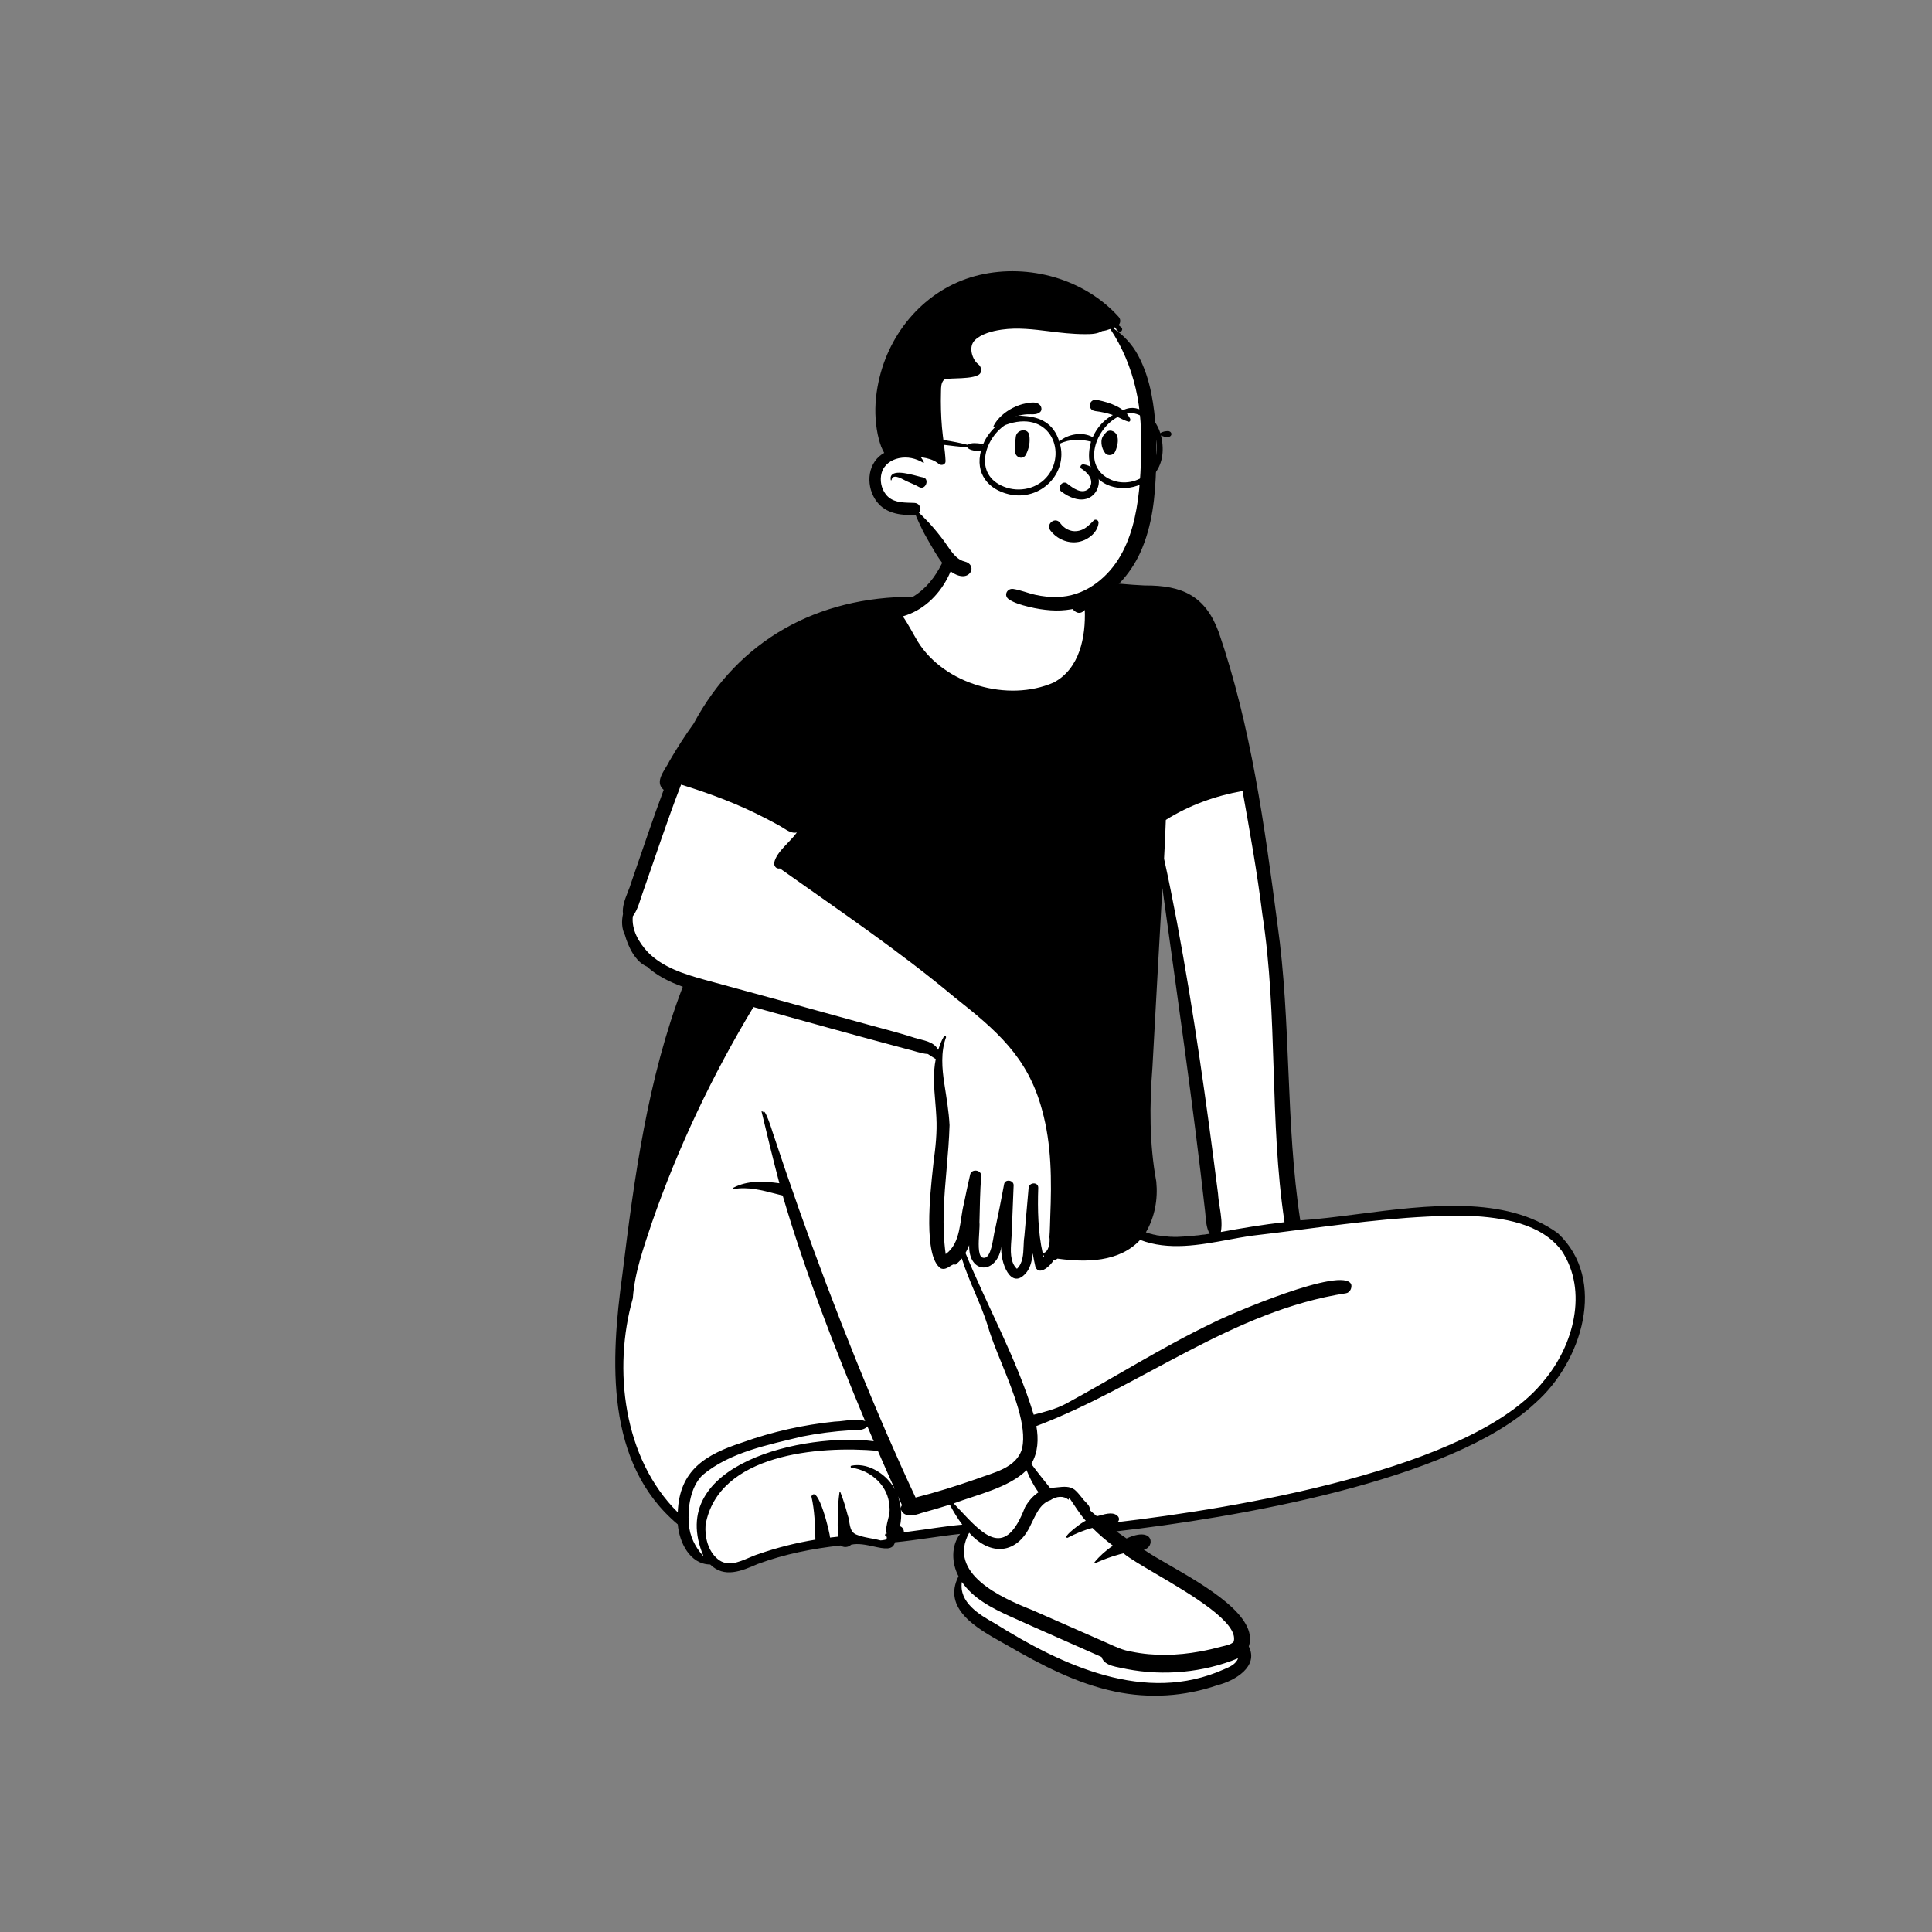 <?xml version="1.0" standalone="no"?>
<svg style="width: 487.5px; height: 487.5px; justify-content: center; align-self: center; transform: scale(1);" viewBox="-900 -300 2600 2600" xmlns="http://www.w3.org/2000/svg"><rect x="-900" y="-300" width="2600" height="2600" fill="#808080" stroke="none"/><g transform="rotate(0 580.468 1023.495)"><g transform="translate(-172 456)"><path d="M667.834 1592.07C684.941 1595.67 702.504 1597.49 720.033 1597.49C748.379 1597.49 776.183 1592.81 802.671 1583.59L802.926 1583.5L803.187 1583.43C818.41 1579.6 836.335 1570.2 842.065 1557.81C844.741 1552.02 844.464 1546.12 841.221 1539.77L840.099 1537.57L840.891 1535.23C852.961 1499.72 782.781 1459.29 736.342 1432.53C722.147 1424.35 709.889 1417.29 701.673 1411.43L689.373 1402.66L704.437 1400.78C707.274 1400.42 708.618 1397.62 708.497 1395.73C708.312 1392.85 704.95 1392.24 702.163 1392.24C699.022 1392.24 693.433 1393.09 684.633 1397.12L681.547 1398.54L678.73 1396.66C674.363 1393.73 669.82 1390.56 664.841 1386.96L652.539 1378.07L667.695 1376.33C728.932 1369.29 848.992 1353 965.062 1323.03C1091.29 1290.44 1179.9 1250.67 1228.45 1204.8L1228.59 1204.67C1267 1170.71 1292.26 1117.91 1292.95 1070.14C1293.44 1036.34 1281.56 1007.05 1258.61 985.415C1225.68 961.591 1181.04 950.007 1122.17 950.007C1080.07 950.007 1036.51 955.609 994.391 961.027C966.669 964.593 940.484 967.962 916.253 969.525L910.747 969.881L909.928 964.506C899.559 896.507 896.631 826.945 893.798 759.674C891.115 695.941 888.341 630.037 879.22 565.75C863.14 442.82 844.91 303.483 800.568 174.123C792.301 151.555 781.368 136.747 766.163 127.52C752.042 118.95 733.644 114.959 708.265 114.959C707.618 114.959 706.176 114.968 706.176 114.968L706.033 114.962C695.591 114.553 684.803 113.632 674.371 112.741C660.525 111.56 646.209 110.338 632.826 110.338C631.191 110.338 629.57 110.356 627.908 110.394C622.144 110.487 617.602 111.311 614.019 112.912L608.479 115.388L606.043 109.895C603.675 104.555 601.557 98.824 599.749 92.86L599.496 92.026L599.501 89.927L599.501 89.881C599.52 82.372 599.54 74.609 598.924 67.116C596.859 42.021 588.527 24.565 573.451 13.751C560.475 4.444 542.716 0.077 517.561 0.005L514.736 0C495.061 0 474.732 0.96 461.341 12.421C454.283 18.463 450.024 28.159 449.657 39.025C449.512 43.315 449.935 47.737 450.321 51.109L450.46 52.321L450.1 53.487C438.831 90.078 421.66 114.897 397.606 129.362L396.16 130.231L393.544 130.227C265.203 130.227 162.696 189.665 104.907 297.593L104.722 297.94L104.49 298.26C93.228 313.866 82.396 330.631 72.289 348.095C70.949 350.926 69.187 353.799 67.324 356.835C59.439 369.69 57.613 375.066 63.081 379.634L66.284 382.308L64.83 386.189C54.199 414.566 44.22 443.737 34.568 471.947C30.266 484.521 25.819 497.521 21.367 510.295C20.072 514.764 18.3 519.252 16.585 523.594L16.584 523.597C12.831 533.1 9.287 542.075 10.355 550.66L10.478 551.65L10.266 552.625C8.288 561.668 9.051 570.492 12.358 576.836L12.644 577.384L12.808 577.979C14.855 585.353 22.793 609.934 39.001 616.593L39.987 616.998L40.77 617.715C52.079 628.044 67.183 636.516 86.946 643.618L92.643 645.665L90.505 651.256C44.747 770.863 26.746 896.973 9.487 1037.65C2.026 1091.93 -4.462 1155.56 3.988 1215.91C13.266 1282.16 38.8 1332.01 82.052 1368.31L83.944 1369.9L84.141 1372.34C85.709 1391.74 97.049 1420.68 121.867 1420.91L124.313 1420.93L126.047 1422.63C132.183 1428.66 138.883 1431.46 147.134 1431.46C158.421 1431.46 170.814 1426.11 182.801 1420.94L183.52 1420.63L183.67 1420.57C216.82 1408.3 253.763 1400.04 296.606 1395.34L299.065 1395.07L301.003 1396.58C301.644 1397.09 302.603 1397.37 303.637 1397.37C305.004 1397.37 306.342 1396.87 307.128 1396.07L308.357 1394.81L310.084 1394.41C313.052 1393.73 316.19 1393.4 319.679 1393.4C327.611 1393.4 335.837 1395.19 343.094 1396.77C348.941 1398.04 354.466 1399.25 358.577 1399.25C363.318 1399.25 363.993 1397.85 364.54 1395.56L365.522 1391.45L369.793 1391.03C385.161 1389.54 400.766 1387.32 415.855 1385.17C429.455 1383.23 443.517 1381.22 457.469 1379.74L471.306 1378.27L462.89 1389.19C452.876 1402.19 452.203 1423.03 461.254 1439.88L462.699 1442.57L461.316 1445.29C452.575 1462.49 454.961 1477.53 468.823 1492.62C481.459 1506.38 501.622 1517.66 517.824 1526.72C520.025 1527.95 522.169 1529.15 524.282 1530.35C565.666 1554.32 614.301 1580.83 667.834 1592.07ZM701.918 970.847C712.823 951.988 717.401 929.68 715.162 906.32C706.865 861.194 705.22 811.674 709.983 750.517C711.319 726.327 712.645 702.133 713.97 677.941C716.983 622.924 720.099 566.035 723.31 510.092L735.246 509.632C739.407 539.855 743.696 570.582 747.845 600.295C763.608 713.215 779.908 829.98 792.803 945.24C793.049 947.385 793.236 949.552 793.418 951.649C794.093 959.453 794.73 966.824 798.172 972.906L802.452 980.475L793.739 981.641C780.13 983.465 763.193 985.733 746.906 985.733C731.08 985.733 717.413 983.643 705.123 979.345L698.37 976.983L701.918 970.847Z" transform="translate(107 -77.003)" fill="#FFFFFF" fill-rule="evenodd" stroke="none"></path><path d="M999.584 931.858C1092.6 919.895 1198 906.339 1268.44 957.565C1335.93 1020.74 1300.31 1131.14 1238.57 1185.72C1126.19 1291.87 829.644 1340.97 674.365 1358.82C678.875 1362.08 683.435 1365.28 688.075 1368.38C726.465 1350.78 725.925 1381.42 711.165 1383.26C719.144 1388.95 731.354 1395.98 745.346 1404.04C794.679 1432.46 866.172 1473.65 852.554 1513.71C866.345 1540.73 833.885 1559.9 810.644 1565.75C766.415 1581.15 718.394 1584.08 672.554 1574.43C620.415 1563.49 572.804 1538.44 527.215 1512.04C525.161 1510.88 523.027 1509.68 520.837 1508.46C487.018 1489.54 439.657 1463.06 461.925 1419.25C452.615 1401.92 451.724 1378.27 464.085 1362.24C434.755 1365.35 405.715 1370.69 376.355 1373.54C373.664 1384.8 361.753 1382.2 347.772 1379.16C337.847 1377 326.878 1374.61 317.425 1376.79C313.835 1380.46 307.275 1380.98 303.245 1377.83C265.655 1381.96 227.825 1389.36 191.755 1402.72L191.18 1402.97C169.966 1412.12 146.812 1422.12 127.785 1403.43C100.064 1403.18 86.045 1373.06 84.135 1349.43C-14.305 1266.84 -6.196 1127.82 9.515 1013.53C25.545 882.899 43.554 749.554 90.865 625.912C73.125 619.539 56.115 611.078 42.665 598.794C26.814 592.283 17.255 571.637 12.995 556.29C8.505 547.681 8.415 537.092 10.375 528.138C9.12 518.076 13.09 508.028 16.968 498.21C18.69 493.851 20.394 489.538 21.615 485.288C36.075 443.808 49.755 402.082 65.175 360.928C54.835 352.291 61.938 340.713 68.163 330.566C69.976 327.612 71.713 324.779 72.925 322.176C82.905 304.917 93.795 287.956 105.575 271.633C165.775 159.221 272.314 100.858 400.455 101.144C435.644 79.985 449.775 37.776 457.525 0C470.064 48.572 440.185 112.353 386.955 127.424C394.595 138.367 400.545 150.494 407.445 161.891C443.144 218.925 528.335 243.393 589.965 216.521C625.234 197.835 633.144 154.838 631.865 118.835C615.755 136.004 601.885 92.121 599.554 80.97C596.335 65.406 596.965 49.183 602.885 34.319C603.295 33.284 604.675 33.481 604.795 34.565C606.715 51.636 610.515 68.578 617.515 84.359C622.495 82.132 628.265 81.403 633.785 81.314C648.94 80.959 664.899 82.321 680.854 83.682C691.398 84.582 701.939 85.482 712.245 85.885C763.285 85.491 794.285 100.03 812.205 148.987C855.625 275.604 873.855 409.598 891.144 541.751C909.915 674.031 901.695 808.252 921.835 940.317C945.869 938.766 972.189 935.381 999.584 931.858ZM623.625 96.14C622.375 94.002 621.185 91.815 620.045 89.599C623.905 89.747 627.665 89.885 631.465 90.515C631.354 94.511 631.46 98.528 631.567 102.553C631.624 104.689 631.68 106.827 631.705 108.965C629.804 104.453 626.085 100.336 623.625 96.14ZM23.605 531.112C21.734 549.089 31.415 566.032 43.734 579.3C64.005 599.967 92.785 608.921 120.125 616.486C188.564 635.132 256.984 653.818 325.325 672.8C351.095 680.129 377.185 686.344 402.655 694.589C414.115 698.244 428.605 699.15 434.555 710.872C434.617 710.703 434.731 710.377 434.889 709.927C436.591 705.063 443.365 685.705 445.205 693.801C437.855 713.551 439.685 735.843 442.825 756.322C445.665 774.84 448.885 793.398 449.865 812.144C449.312 831.612 447.621 851.057 445.93 870.504C442.595 908.844 439.261 947.187 444.655 985.707C465.415 970.853 463.325 940.553 469.075 918.203C471.695 904.944 474.585 891.774 477.605 878.604C479.465 870.468 493.035 872.241 492.415 880.574C490.894 901.23 490.605 921.906 490.115 942.612C490.439 945.874 490.109 951.192 489.74 957.13C488.926 970.23 487.926 986.344 493.355 990.051C503.539 994.779 506.966 974.923 509.212 961.915C509.885 958.012 510.452 954.726 511.064 952.905C515.455 932.495 519.535 912.026 523.304 891.498C524.635 884.297 536.365 886.12 536.105 893.202C535.275 915.553 534.304 937.893 533.405 960.244C533.316 962.401 533.148 964.738 532.971 967.185C532.027 980.284 530.854 996.56 540.535 1005.51C548.611 997.826 549.07 986.19 549.512 975.015C549.688 970.555 549.861 966.168 550.515 962.135C552.425 940.326 554.335 918.508 556.245 896.689C556.955 888.612 569.644 888.415 569.215 896.689C568.195 925.551 569.015 957.003 575.135 984.111C575.495 986.022 575.875 987.923 576.265 989.834C576.535 989.509 576.795 989.193 577.045 988.859C576.155 987.48 575.595 985.914 575.415 984.22C583.275 983.964 585.405 969.73 584.285 962.736C585.035 953.388 585.045 943.881 585.415 934.594C587.314 886.819 587.275 838.257 574.365 791.793C555.215 720.062 512.345 684.207 456.505 639.997C381.935 577.577 300.465 522.72 221.575 466.681C216.535 467.715 213.255 463.421 213.925 458.79C217.035 444.163 235.445 430.993 244.385 418.336C237.938 419.834 231.951 416.028 226.365 412.477C224.863 411.522 223.39 410.585 221.945 409.776C215.435 406.121 208.845 402.595 202.185 399.195C165.984 380.293 127.605 365.902 88.595 353.904C70.255 401.126 54.615 449.225 37.765 496.96C33.455 508.368 31.005 521.242 23.605 531.112ZM900.655 942.74C879.945 805.435 892.125 665.56 870.775 528.098C863.925 472.562 854.054 417.557 844.175 362.513C807.615 368.945 772.265 381.702 740.915 401.412C740.355 418.828 739.505 436.234 738.535 453.639C744.955 482.383 750.554 511.165 756.095 540.066C778.685 660.832 795.734 782.582 811.175 904.412C811.532 910.395 812.488 916.432 813.446 922.479C815.222 933.695 817.005 944.948 814.984 955.969C843.415 950.728 871.925 945.961 900.655 942.74ZM728.085 888.119C718.655 837.005 718.915 785.213 722.945 733.538C727.375 653.395 731.675 573.233 736.275 493.1C756.245 638.137 777.535 783.006 793.814 928.506C794.974 938.632 794.795 949.349 799.905 958.382C771.665 962.165 741.564 965.977 714.105 956.373C726.155 935.539 730.405 911.819 728.085 888.119ZM84.105 1333.2C10.775 1260.76 -3.455 1140.08 23.635 1045.22C26.045 1010.05 38.345 976.527 49.365 943.222C84.455 842.197 130.605 745.003 185.955 653.237C254.625 672.101 323.175 691.466 392.005 709.709C401.484 711.768 410.974 715.836 420.705 716.427C424.185 718.644 427.675 721.087 431.295 723.233C427.41 742.263 429.029 761.586 430.642 780.833C431.217 787.7 431.791 794.557 432.115 801.387C433.234 821.836 431.025 841.862 428.314 862.095C428.095 864.218 427.828 866.685 427.528 869.444C423.681 904.931 414.616 988.526 437.805 1004.79C442.583 1007.09 447.075 1004.25 450.739 1001.92C453.569 1000.13 455.904 998.648 457.495 1000.1C460.785 997.803 463.855 994.819 466.355 991.529C476.005 1022.73 491.775 1051.68 501.515 1082.92C505.574 1097.3 512.54 1114.47 519.901 1132.61C536.036 1172.38 554.074 1216.84 547.585 1246.91C540.275 1273.95 508.295 1279.78 485.215 1288.62C458.545 1297.9 431.575 1306.41 404.165 1313.33C390.785 1284.93 377.995 1256.27 365.445 1227.49C308.085 1094.74 257.285 959.219 211.885 822.083C211.035 819.039 200.595 786.06 198.685 795.26C198.525 794.314 197.335 791.871 196.885 793.96C204.585 826.161 212.394 858.352 220.845 890.375C200.085 887.469 177.765 886.337 158.765 896.512C157.785 897.034 158.505 898.323 159.474 898.167C178.557 894.858 197.065 899.656 215.431 904.417C218.719 905.269 222.003 906.121 225.285 906.924C255.635 1010.23 294.795 1110.92 336.245 1210.35C327.585 1207.59 317.986 1208.76 308.541 1209.91C304.005 1210.46 299.506 1211.01 295.165 1211.11C253.025 1215.47 211.365 1224.69 171.555 1239.03C121.515 1255.25 86.135 1276.41 84.105 1333.2ZM676.075 1346.37C677.905 1344.51 678.675 1342.06 676.965 1339.2C671.437 1332.14 660.942 1335.02 652.665 1337.29C651.045 1337.74 649.511 1338.16 648.115 1338.48C644.894 1335.8 641.695 1333.11 638.615 1330.27C639.337 1325.79 635.93 1322.32 632.631 1318.96C631.047 1317.35 629.489 1315.76 628.425 1314.1C625.205 1310.33 622.175 1306.04 618.314 1302.88C611.714 1297.73 603.327 1298.64 595.138 1299.52C591.649 1299.9 588.202 1300.27 584.945 1300.17C576.535 1289.47 567.875 1279.11 559.875 1268.06C569.095 1252.56 569.745 1234.41 566.685 1217.14C708.115 1163.48 830.535 1061.87 983.495 1038.39C988.755 1037.51 991.705 1031.12 990.394 1026.43C979.724 1000.97 826.394 1066.67 803.474 1078.57C735.875 1110.93 672.554 1151.28 606.855 1186.88C593.155 1194.16 578.085 1198.07 563.105 1201.85C540.085 1126.3 501.144 1057.04 471.285 984.2C473.224 980.841 474.875 977.315 476.275 973.69C475.285 1013.75 514.245 1013.19 519.625 975.187C517.405 994.996 532.385 1037.42 554.005 1009.58C559.075 1002.59 560.875 993.637 561.734 984.604C562.845 990.849 564.105 997.065 565.505 1003.26C571.054 1015.53 586.205 1000.61 589.724 994.208C591.755 993.844 593.655 992.918 595.045 991.785C633.275 997.094 678.304 996.789 706.355 966.607C744.593 981.276 786.112 973.595 825.92 966.23C835.645 964.43 845.267 962.65 854.715 961.219C878.209 958.518 901.725 955.477 925.266 952.432C999.839 942.789 1074.65 933.114 1149.74 934.111C1193.85 936.672 1245.89 943.794 1273.79 981.432C1309.58 1035.69 1289.35 1108.96 1249.87 1155.93C1154.9 1276.17 828.915 1328.46 676.075 1346.37ZM98.905 1348.21C97.445 1326.52 101.095 1299.52 117.165 1283.35C153.945 1252.26 205.445 1242.48 251.405 1231.22C272.814 1226.99 294.515 1224.18 316.305 1222.79C318.059 1222.65 319.921 1222.63 321.815 1222.61C328.267 1222.55 335.093 1222.49 339.314 1217.6C342.125 1224.26 344.974 1230.91 347.825 1237.56C256.325 1225.57 65.425 1267.22 118.885 1392.57C107.564 1380.3 100.064 1365.37 98.905 1348.21ZM317.705 1270.51C337.625 1266.27 359.175 1278.7 370.835 1293.89C372.905 1296.59 374.745 1299.45 376.355 1302.43C368.585 1285.15 360.915 1267.83 353.385 1250.46C273.655 1243.39 138.595 1254.55 121.495 1350.07C120.255 1366.22 124.685 1385.19 137.835 1396.06C150.719 1406.82 165.805 1400.38 179.974 1394.34C184.477 1392.42 188.887 1390.54 193.105 1389.26C217.925 1380.61 243.435 1374.26 269.325 1369.99C268.855 1350.48 268.325 1330.67 263.935 1311.71C272.655 1294.46 289.205 1361.67 288.974 1367.18C292.545 1366.74 296.105 1366.34 299.685 1365.97C299.025 1346.22 298.935 1326.29 301.665 1306.7C301.755 1305.9 302.825 1305.73 303.105 1306.51C306.974 1316.33 310.045 1326.53 312.715 1336.76C316.355 1345.64 313.775 1358.46 324.095 1363.01C334.525 1367.37 346.035 1368.05 356.945 1370.99C359.095 1370.89 361.205 1370.63 363.224 1370.14C366.635 1369.31 365.785 1364.66 362.894 1364.18C363.144 1363.56 363.335 1362.85 363.545 1362.05C364.115 1362.01 364.695 1361.98 365.275 1361.94C363.776 1355.8 365.341 1349.59 366.923 1343.31C368.413 1337.4 369.917 1331.43 368.894 1325.41C367.965 1297.96 344.465 1276.74 317.705 1273.1C316.394 1272.84 316.425 1270.79 317.705 1270.51ZM569.585 1306.21C562.855 1297.05 557.705 1287.03 553.495 1276.51C529.175 1300.3 487.175 1309.26 455.465 1321.23C457.906 1323.81 460.317 1326.39 462.699 1328.94C496.857 1365.49 524.932 1395.53 551.295 1326.56C555.695 1318.61 561.935 1311.21 569.585 1306.21ZM385.795 1323.42C385.165 1324.75 384.265 1326.15 384.245 1327.75C383.605 1322.25 382.355 1316.81 380.455 1311.6C382.234 1315.54 384.015 1319.48 385.795 1323.42ZM683.945 1388.39C682.215 1388.79 680.474 1389.22 678.745 1389.68C667.515 1392.69 656.625 1396.84 646.035 1401.56C645.155 1401.95 644.435 1401.01 645.025 1400.28C651.845 1391.99 660.325 1384.36 669.765 1378.13C660.045 1370.75 650.665 1362.77 642.135 1354.19C630.365 1357.21 619.535 1361.89 608.635 1367.51C599.575 1367.5 630.275 1344.77 633.224 1344.62C624.635 1335.08 618.314 1324.1 610.984 1313.67C610.755 1314.57 610.335 1315.6 609.865 1316.32C603.365 1310.46 593.415 1311.56 585.635 1316.82C570.885 1321.7 565.405 1338 559.125 1350.08C540.915 1389.9 504.765 1392.69 476.285 1360.66C446.224 1415.6 519.314 1448.15 560.984 1464.67C593.785 1479.05 630.085 1495.07 663.045 1509.57C673.245 1514.19 683.355 1518.97 694.554 1520.67C724.995 1526.99 756.564 1526.03 787.045 1520.48C796.474 1518.77 805.814 1516.6 815.064 1514.1C820.375 1512.66 828.775 1511.65 832.285 1507.2C839.359 1481.69 775.138 1443.95 727.591 1416C708.395 1404.71 691.917 1395.03 683.945 1388.39ZM388.365 1359.95C390.984 1359.66 393.605 1359.35 396.224 1359.02C419.835 1356.07 443.314 1351.88 467.015 1349.78C460.505 1341.36 455.205 1332.21 450.205 1322.92C437.525 1326.92 424.775 1330.68 411.945 1334.16C402.965 1337.42 388.825 1340.86 384.445 1329.54C385.255 1337 384.695 1344.59 383.185 1351.94C386.545 1353.02 388.635 1356.49 388.365 1359.95ZM819.265 1544.47C713.234 1592.1 600.984 1539.06 510.564 1482.52C489.695 1470.87 462.245 1454.35 466.465 1426.92C481.835 1449.4 507.175 1462.21 531.495 1473.31C572.355 1491.78 613.484 1509.66 654.445 1527.9C658.314 1540.74 676.814 1541.23 687.995 1544.08C737.765 1553.73 791.265 1548.93 838.105 1529.68C835.394 1537.71 826.525 1541.4 819.265 1544.47Z" transform="translate(100 -53.998)" fill="#000000" fill-rule="evenodd" stroke="none"></path></g><g transform="translate(225 0)"><g><g><path d="M355.263 99.319C366.641 91.147 349.675 64.26 343.911 56.26C338.897 45.824 333.883 35.387 328.868 24.95C329.478 16.391 321.12 8.776 312.861 11.38C305.676 6.227 293.642 8.694 289.99 16.762C210.543 -17.84 73.077 -3.445 65.968 103.327C50.6 133.727 35.368 164.387 21.733 195.608C2.815 196.624 -6.355 219.607 4.908 234.46C6.407 258.579 21.698 260.488 42.112 259.415C50.31 261.574 58.808 262.744 64.956 269.075C69.629 273.85 72.805 279.905 75.87 285.78C90.015 312.886 107.986 336.334 132.346 355.085C170.229 383.436 221.511 403.791 268.749 389.99C370.306 350.108 390.25 190.722 355.263 99.319L355.263 99.319Z" transform="translate(50 126)" fill="#FFFFFF" stroke="none"></path><path d="M335.259 61.213C289.209 10.263 214.669 -10.417 148.319 4.993C80.799 20.673 30.259 75.803 13.8 142.313C9.259 160.663 7.049 179.893 8.379 198.783C9.039 208.043 10.37 217.193 12.749 226.173C14.38 232.323 16.59 238.873 19.93 244.523C17.529 245.833 15.309 247.363 13.339 249.103C-5.351 265.583 -3.421 296.463 13.03 313.733C24.959 326.263 43.969 328.883 60.48 327.803C61.01 327.773 61.569 327.693 62.12 327.573C62.51 328.813 63.01 330.023 63.51 331.213C65.23 335.303 67.219 339.303 69.07 343.333C72.316 350.394 76.121 357.195 80.016 363.917L82.087 367.477C89.65 380.504 97.695 395.302 110.009 404.373C115.719 408.573 124.499 412.533 131.419 409.203C135.409 407.283 138.379 402.833 137.119 398.243C135.859 393.653 131.919 391.563 127.679 390.503C115.315 387.424 107.915 373.332 100.782 363.574L100.219 362.813C94.129 354.663 87.659 346.683 80.779 339.183C78.437 336.633 76.007 334.144 73.564 331.677L69.992 328.079C68.924 327.01 67.828 325.961 66.669 325.003C66.96 324.653 67.21 324.263 67.4 323.833C68.769 320.823 68.87 318.763 67.4 315.743C66.15 313.183 63.16 311.883 60.48 311.773C58.941 311.711 57.383 311.67 55.816 311.629C43.444 311.301 30.494 310.958 22.16 300.343C15.809 292.273 13.729 280.963 16.559 271.153C19.64 260.493 29.14 253.833 39.639 251.643C51.309 249.203 62.349 251.763 72.49 257.793C73.019 258.113 73.469 257.503 73.26 257.023C72.23 254.623 70.93 252.483 69.409 250.593L70.189 249.953L70.277 250.066C70.494 250.32 70.794 250.512 71.18 250.573C78.51 251.713 85.34 253.513 91.35 257.773C92.019 258.233 92.689 258.743 93.34 259.283C96.65 262.033 102.699 260.513 102.479 255.503C101.829 240.303 98.919 225.113 97.639 209.953C96.309 194.273 95.919 178.603 96.34 162.883L96.348 162.516C96.358 162.038 96.365 161.553 96.372 161.063C96.448 155.888 96.532 150.14 100.249 146.253C101.71 144.719 108.138 144.509 115.979 144.252C126.34 143.913 139.167 143.493 146.259 139.833C152.569 136.583 151.069 128.523 146.259 124.943C138.819 119.413 132.519 102.003 141.919 92.803C150.619 84.277 165.304 80.537 177.154 78.755L178.329 78.583C199.442 75.575 220.921 78.24 242.169 80.876C249.886 81.833 257.572 82.786 265.199 83.463C273.289 84.193 281.419 84.673 289.549 84.683L290.638 84.683C298.45 84.682 306.484 84.574 313.24 80.513C317.029 80.163 320.589 79.053 324.149 77.723C340.299 101.793 351.71 129.543 358.339 157.723C365.239 187.033 366.339 217.423 365.629 247.423C364.169 308.823 357.369 384.803 301.399 422.593C286.759 432.473 270.629 437.913 252.919 438.413C242.909 438.703 233.02 437.583 223.249 435.443C213.259 433.263 203.669 429.063 193.6 427.573C185.239 426.343 180.129 436.453 187.709 441.543C195.098 446.496 204.073 449.009 212.727 451.176L215.009 451.743C224.509 454.093 234.239 455.633 243.999 456.313C262.509 457.613 280.829 454.503 297.869 447.213C327.459 434.543 351.059 407.933 364.339 378.993C380.899 342.883 384.729 302.963 385.839 263.693L385.887 261.948C386.748 229.369 385.815 196.511 379.379 164.473C375.77 146.513 370.219 129.253 361.519 113.083C353.479 98.133 341.749 85.713 327.679 76.363C328.609 76.003 329.539 75.633 330.489 75.283C331.27 76.345 332.078 77.382 332.896 78.415L334.539 80.483C335.649 81.893 338.079 81.653 339.249 80.483C340.429 79.293 340.629 76.943 339.249 75.773C337.929 74.663 336.629 73.553 335.299 72.473C338.149 69.453 338.499 64.793 335.259 61.213ZM64.739 275.687C51.089 272.071 26.07 265.443 28.75 280.983C28.84 281.513 29.75 281.523 29.83 280.983C31.142 272.485 41.814 278.218 47.353 281.193C48.188 281.642 48.907 282.028 49.46 282.293L50.59 282.824C55.886 285.275 61.44 287.349 66.49 290.243L66.774 290.4C76.108 295.355 81.394 278.719 71.91 277.403L71.668 277.367C70.18 277.129 67.733 276.481 64.739 275.687Z" transform="translate(45 65)" fill="#000000" fill-rule="evenodd" stroke="none"></path></g></g><g transform="translate(159 186)"><g><path d="M140.63 0.473L139.193 0.179C137.503 -0.159 135.804 -0.016 134.311 0.591C132.847 1.187 131.572 2.224 130.68 3.721C129.495 5.714 129.337 7.386 129.887 9.595C130.311 11.302 131.242 12.586 132.46 13.514C133.744 14.491 135.37 15.061 137.06 15.259C144.854 16.175 152.53 17.89 159.992 20.323C163.488 21.464 166.788 23.01 170.058 24.613L172.877 26.002C175.477 27.273 178.163 28.499 181.557 29.389C181.824 29.458 182.087 29.524 182.349 29.587C183.29 29.291 183.45 28.933 183.649 28.673L183.73 28.572C183.972 28.268 184.271 27.802 183.988 25.631C176.583 10.271 156.267 3.742 140.63 0.473ZM43.588 4.83L45.465 4.502C51.273 3.497 58.494 2.532 62.603 7.201C64.782 9.677 65.532 14.279 62.603 16.649C58.767 19.754 54.63 19.651 50.218 19.542C48.704 19.504 47.158 19.466 45.581 19.556C40.493 19.848 35.603 20.69 30.702 22.091C19.95 25.164 11.189 30.774 2.006 36.934C0.801 37.742 -0.429 36.201 0.146 35.074C5.447 24.691 15.72 16.162 26.01 10.963C31.502 8.188 37.512 5.886 43.588 4.83ZM29.963 50.146C30.798 39.79 46.57 37.438 48.139 47.686C49.544 56.866 47.89 65.299 43.755 73.564C39.804 81.46 29.874 77.776 29.123 70.586C28.381 63.484 28.907 59.248 29.443 54.933C29.634 53.392 29.827 51.841 29.963 50.146ZM159.205 41.826C155.401 40.715 152.226 42.681 150.027 45.561C149.773 45.893 149.566 46.222 149.38 46.548C142.515 52.856 145.101 65.645 150.501 72.049C153.814 75.976 161.145 74.845 163.413 70.385C167.587 62.172 171.09 45.299 159.205 41.826ZM128.748 119.039C136.872 107.66 125.366 96.957 117.814 92.367C115.836 90.947 117.406 86.243 121.634 86.97C160.031 93.567 140.136 159.708 91.112 123.413C85.275 118.704 92.343 108.334 98.634 112.366C98.953 112.611 99.288 112.869 99.636 113.139C106.704 118.603 119.636 128.601 128.748 119.039ZM93.587 188.926C86.864 186.184 80.866 181.61 76.481 175.766C74.957 173.735 74.561 171.589 74.881 169.627C75.241 167.421 76.546 165.422 78.326 164.08C80.112 162.735 82.345 162.072 84.504 162.41C86.381 162.704 88.248 163.731 89.727 165.862L90.035 166.288C92.642 169.815 96.04 172.708 99.91 174.574C103.641 176.372 107.814 177.211 112.132 176.723C120.356 175.794 126.024 171.346 132.049 165.306C132.796 164.544 133.543 163.757 134.294 162.958C134.768 162.234 135.426 161.768 136.157 161.524C136.968 161.253 137.886 161.268 138.726 161.562C139.537 161.845 140.262 162.381 140.747 163.094C141.209 163.772 141.471 164.61 141.386 165.574C140.835 171.833 137.562 177.419 132.914 181.805C127.752 186.677 120.909 190.047 114.466 191.229C107.368 192.531 100.136 191.598 93.587 188.926Z" transform="translate(53 52)" fill="#000000" fill-rule="evenodd" stroke="none"></path></g></g><g transform="translate(123 338)"></g><g transform="translate(47 241)"><g><path d="M375.513 33.996C378.273 31.683 383.089 31.135 386.423 31.128C394.028 32.583 390.88 44.173 376.385 36.963C398.166 128.052 258.709 131.937 282.237 45.347C268.157 41.96 253.29 41.684 240.365 48.114C251.522 87.814 214.401 125.982 171.734 116.181C144.179 109.783 125.789 88.423 134.308 57.027C128.899 58.723 118.76 57.311 115.622 53.09C104.775 52.163 93.991 50.842 83.22 49.521C59.091 46.563 35.027 43.614 10.467 45.136C7.127 45.598 7.314 47.952 7.501 50.304C7.687 52.647 7.873 54.988 4.572 55.457C-3.018 54.765 -0.036 41.939 5.398 39.854C13.023 34.389 78.598 39.812 116.105 49.648C121.083 46.383 128.583 47.38 134.493 48.166C135.445 48.293 136.355 48.414 137.206 48.511C144.594 30.003 168.272 6.932 192.028 10.823C213.793 12.092 232.079 20.689 239.509 45.24C250.854 34.949 271.426 31.626 284.509 39.408C291.765 23.094 304.532 10.823 321.737 5.29C343.585 -10.2 368.707 11.043 375.513 33.996ZM358.311 87.458C346.17 100.003 325.902 103.603 309.749 96.875C268.273 79.546 288.574 25.496 320.561 10.981C324.557 9.985 329.894 7.622 334.761 7.086C334.928 7.004 335.168 7.043 335.465 7.09C335.954 7.169 336.598 7.272 337.32 6.904C372.591 10.842 380.623 65.594 358.311 87.458ZM164.916 105.906C185.6 114.302 210.916 108.73 224.533 90.669C249.948 57.368 225.561 0.904 166.504 23.095C138.547 41.885 124.054 89.814 164.916 105.906ZM135.953 50.651C135.915 50.633 135.877 50.624 135.838 50.606C136.054 50.511 136.27 50.416 136.485 50.319C136.415 50.502 136.339 50.683 136.271 50.866C136.165 50.793 136.072 50.708 135.953 50.651Z" transform="translate(14 8)" fill="#000000" fill-rule="evenodd" stroke="none"></path></g></g></g></g></svg>